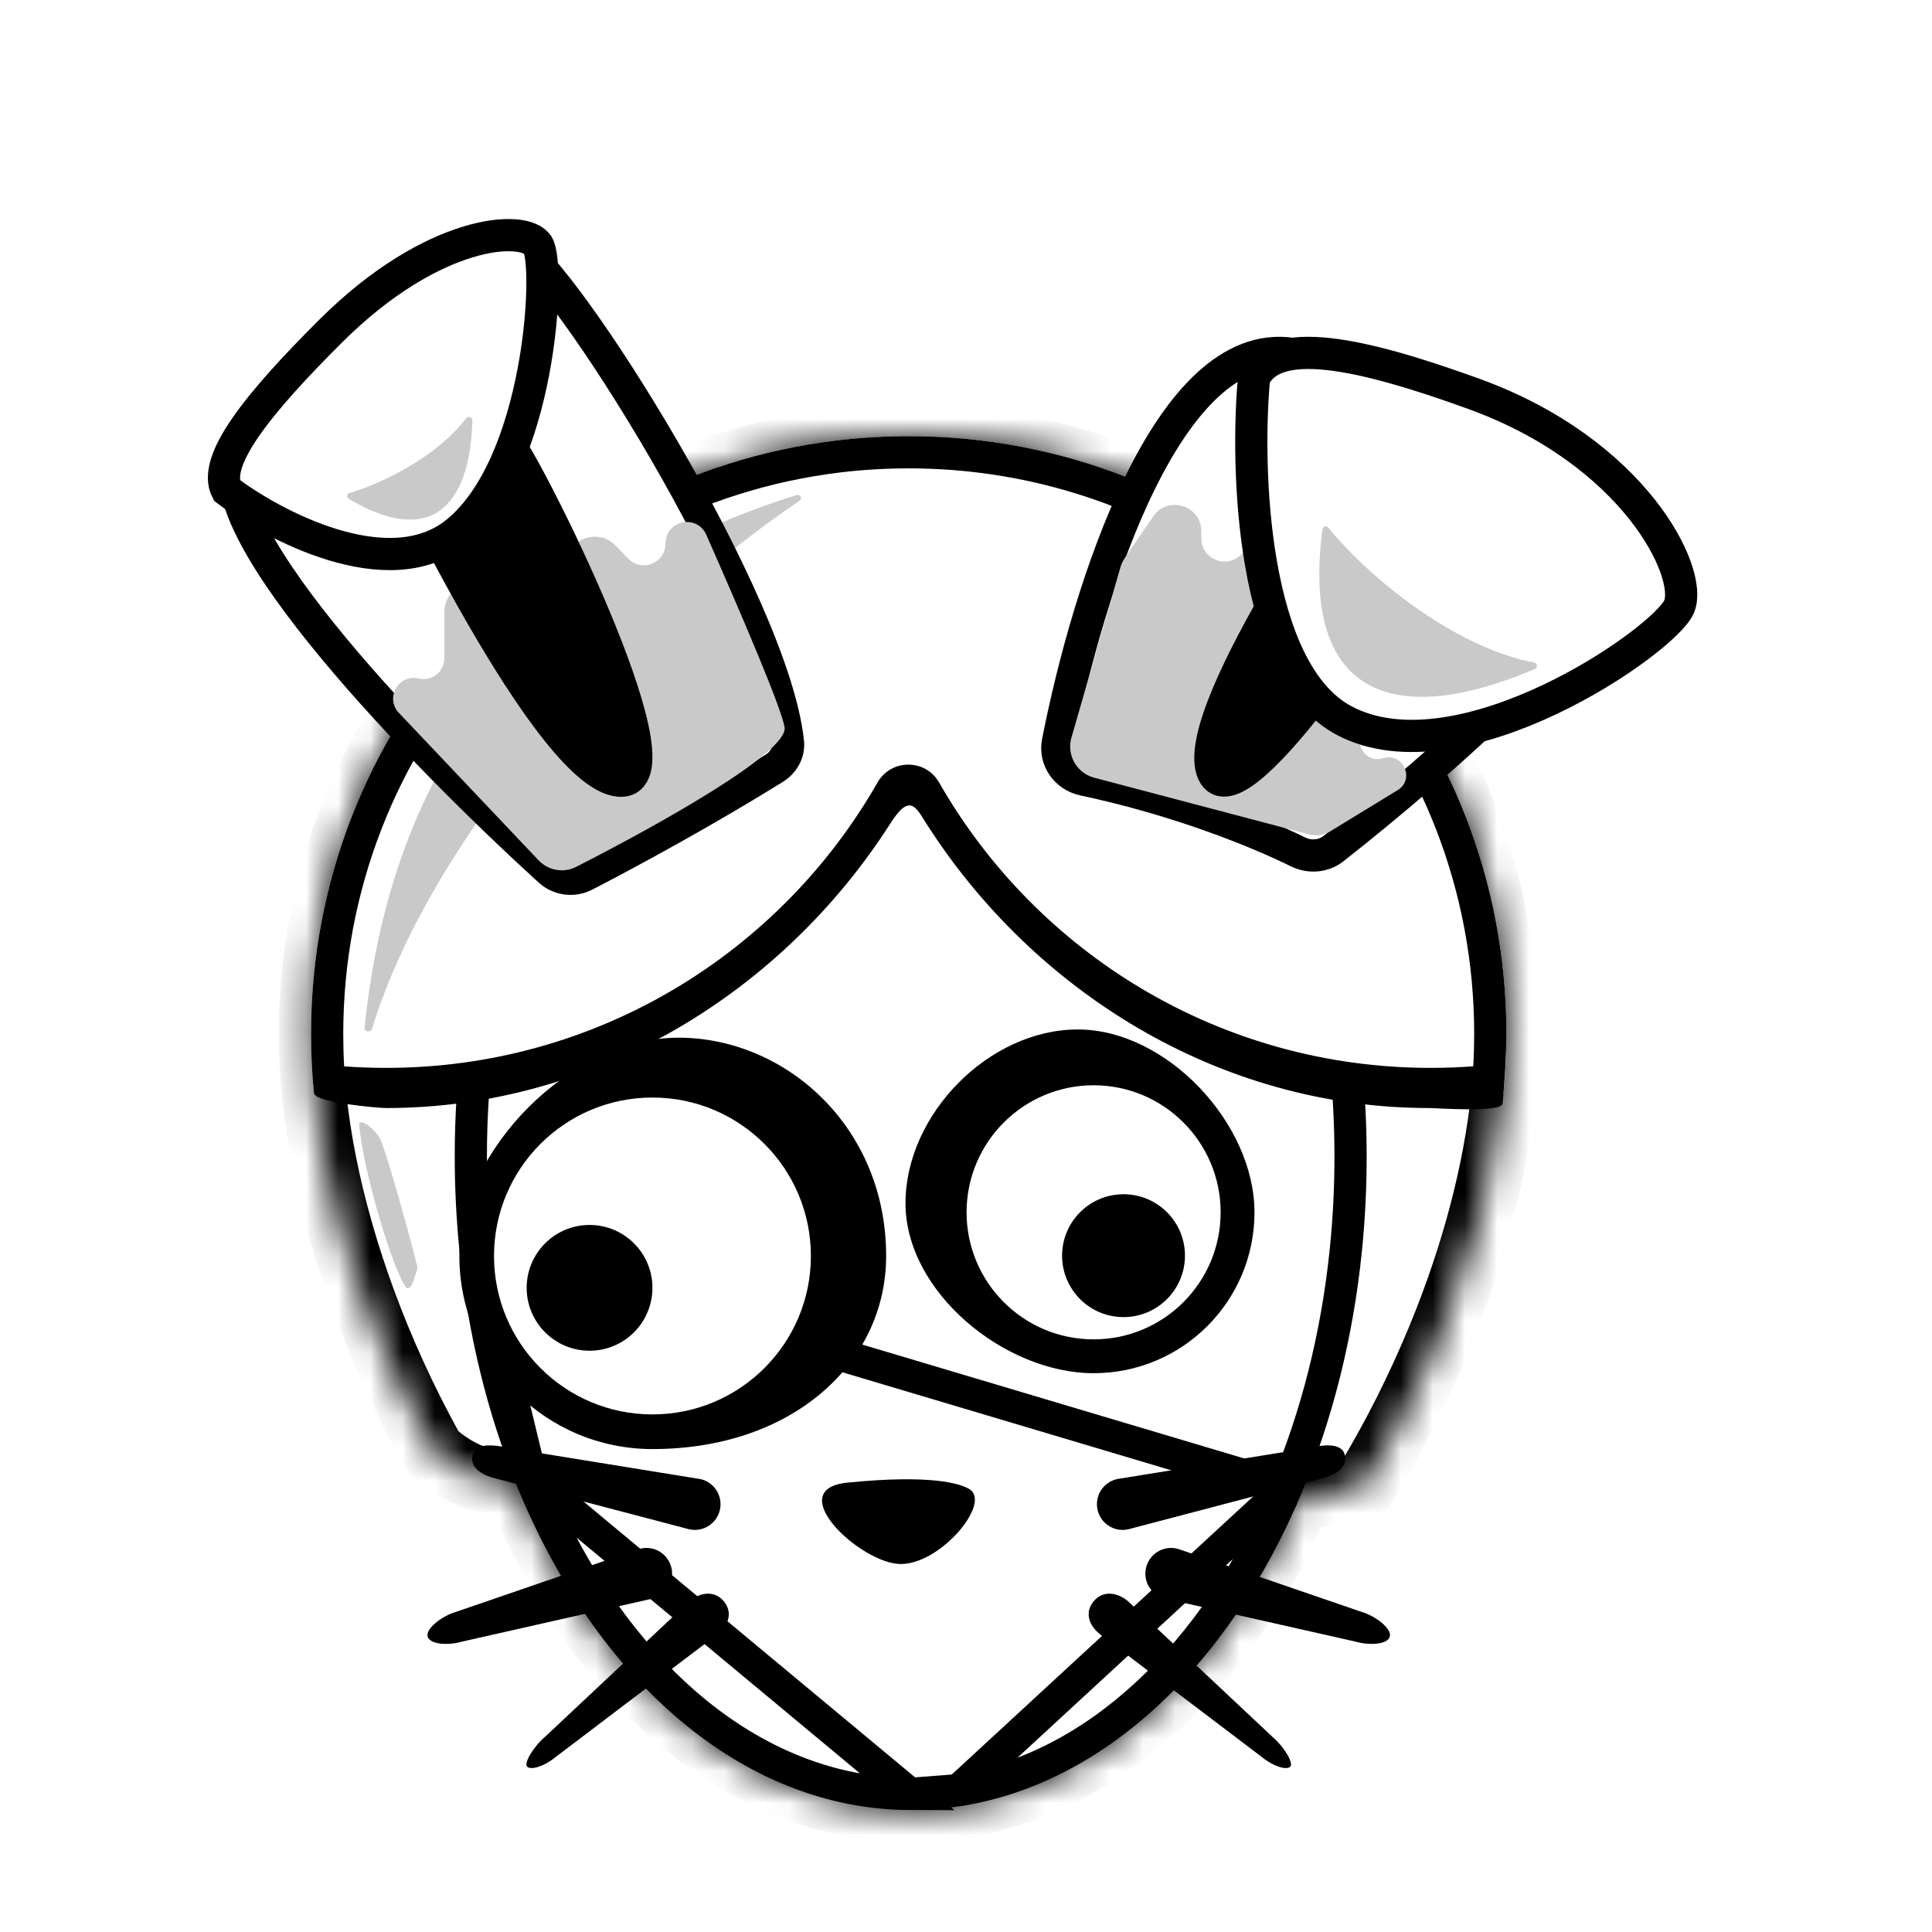 <svg width="60" height="60" viewBox="0 0 60 60" fill="none" xmlns="http://www.w3.org/2000/svg">
<circle cx="30" cy="30" r="29" fill="white" stroke="white" stroke-width="2"/>
<g filter="url(#filter0_d_1241_7068)">
<mask id="path-2-inside-1_1241_7068" fill="white">
<path d="M47.783 30.607C47.783 31.255 47.75 31.897 47.685 32.529C47.442 34.897 46.755 37.485 45.706 40.034C45.059 41.606 44.276 43.164 43.376 44.644C42.922 44.827 42.423 44.93 41.901 44.93C41.735 44.93 41.57 44.92 41.409 44.9C39.184 50.177 35.329 53.885 30.847 54.589C30.323 54.667 29.791 54.71 29.257 54.712C24.047 54.697 19.497 50.649 17.046 44.629C16.043 44.611 15.132 44.218 14.447 43.583C14.001 42.785 13.59 41.97 13.216 41.145C11.899 38.245 11.036 35.243 10.758 32.531C10.693 31.899 10.66 31.257 10.66 30.607C10.66 30.552 10.66 30.5 10.66 30.444V30.429C10.66 30.389 10.66 30.349 10.662 30.309C10.662 30.296 10.662 30.286 10.662 30.274C10.662 30.246 10.662 30.219 10.665 30.191C10.665 30.176 10.665 30.161 10.665 30.146C10.665 30.123 10.665 30.101 10.667 30.078C10.67 30.033 10.67 29.988 10.672 29.945C10.672 29.938 10.672 29.93 10.672 29.923C10.678 29.812 10.682 29.702 10.688 29.594C10.69 29.546 10.693 29.496 10.695 29.449C10.695 29.431 10.697 29.413 10.697 29.396C10.7 29.351 10.703 29.306 10.708 29.261C10.71 29.215 10.715 29.17 10.718 29.125C10.72 29.105 10.72 29.087 10.723 29.07C10.725 29.025 10.73 28.982 10.733 28.939C10.733 28.927 10.735 28.914 10.735 28.902C10.743 28.804 10.753 28.706 10.763 28.611C10.775 28.49 10.79 28.367 10.805 28.247C10.81 28.2 10.818 28.149 10.825 28.102C10.825 28.099 10.825 28.099 10.825 28.097C10.833 28.049 10.838 28.001 10.845 27.954C10.856 27.881 10.868 27.806 10.878 27.733C10.883 27.693 10.891 27.655 10.896 27.615C10.896 27.613 10.896 27.608 10.898 27.605C10.906 27.555 10.913 27.505 10.923 27.457C10.923 27.452 10.926 27.45 10.926 27.445C10.936 27.392 10.943 27.339 10.953 27.286C10.963 27.231 10.973 27.179 10.983 27.126C10.993 27.078 11.001 27.031 11.011 26.983C11.014 26.973 11.014 26.963 11.016 26.955C11.036 26.858 11.056 26.757 11.076 26.659C11.079 26.644 11.081 26.632 11.086 26.617C11.096 26.572 11.106 26.529 11.116 26.484C11.129 26.431 11.142 26.378 11.154 26.326C11.167 26.273 11.179 26.22 11.192 26.168C11.202 26.123 11.214 26.077 11.224 26.035C11.239 25.972 11.257 25.907 11.274 25.844C11.302 25.744 11.327 25.646 11.355 25.546C11.357 25.541 11.357 25.538 11.357 25.536C11.372 25.485 11.385 25.435 11.4 25.385C11.412 25.345 11.425 25.305 11.435 25.265C11.443 25.242 11.447 25.222 11.455 25.2C11.468 25.159 11.48 25.117 11.493 25.077C11.508 25.029 11.523 24.984 11.538 24.936C11.573 24.828 11.608 24.718 11.646 24.61C11.658 24.572 11.671 24.535 11.683 24.497C11.691 24.477 11.698 24.457 11.703 24.437C11.718 24.397 11.731 24.357 11.746 24.319C11.766 24.266 11.784 24.214 11.804 24.161C11.821 24.113 11.839 24.066 11.856 24.018C11.896 23.915 11.934 23.812 11.977 23.712C11.997 23.662 12.017 23.614 12.037 23.564V23.562C12.055 23.516 12.072 23.474 12.092 23.431C12.097 23.421 12.1 23.414 12.105 23.404C12.125 23.358 12.142 23.313 12.162 23.268C12.182 23.221 12.205 23.17 12.228 23.123C12.228 23.12 12.23 23.12 12.23 23.118C12.25 23.07 12.273 23.022 12.293 22.977C12.335 22.884 12.378 22.794 12.421 22.701C12.426 22.694 12.428 22.684 12.433 22.676C12.476 22.583 12.521 22.491 12.566 22.4C12.589 22.353 12.614 22.305 12.636 22.257C12.687 22.159 12.737 22.062 12.787 21.966C12.809 21.921 12.835 21.878 12.857 21.836C12.882 21.788 12.907 21.743 12.932 21.695C12.957 21.65 12.983 21.603 13.01 21.557C13.013 21.55 13.018 21.545 13.02 21.537C13.043 21.497 13.065 21.457 13.088 21.419C13.113 21.374 13.141 21.327 13.168 21.282C13.188 21.246 13.208 21.211 13.228 21.179C13.239 21.159 13.251 21.141 13.261 21.123C13.284 21.088 13.304 21.051 13.326 21.016C13.354 20.968 13.384 20.923 13.412 20.875C13.439 20.832 13.464 20.79 13.492 20.747C13.494 20.745 13.494 20.742 13.497 20.74C13.522 20.697 13.55 20.657 13.575 20.617C13.61 20.562 13.645 20.506 13.682 20.451C13.705 20.419 13.725 20.386 13.748 20.351C13.838 20.218 13.928 20.085 14.021 19.952C14.051 19.91 14.081 19.867 14.114 19.824C14.142 19.787 14.166 19.752 14.194 19.714C14.199 19.709 14.204 19.701 14.207 19.696C14.237 19.656 14.267 19.613 14.297 19.573C14.33 19.528 14.362 19.483 14.397 19.44C14.425 19.405 14.453 19.37 14.48 19.333C14.518 19.285 14.555 19.237 14.593 19.187C14.626 19.147 14.656 19.107 14.688 19.067C14.691 19.064 14.693 19.059 14.696 19.057C14.726 19.019 14.754 18.984 14.784 18.946C14.786 18.944 14.789 18.941 14.791 18.939C14.821 18.904 14.849 18.866 14.879 18.831C14.909 18.796 14.939 18.758 14.967 18.723C14.984 18.703 14.999 18.683 15.017 18.663C15.017 18.66 15.019 18.658 15.022 18.658C15.067 18.605 15.11 18.552 15.155 18.502C15.167 18.487 15.18 18.472 15.192 18.46C15.225 18.422 15.258 18.384 15.29 18.347C15.293 18.344 15.293 18.344 15.293 18.342C15.323 18.307 15.355 18.272 15.388 18.236C15.401 18.221 15.413 18.206 15.428 18.194C15.453 18.166 15.481 18.136 15.506 18.108C15.544 18.068 15.581 18.028 15.619 17.988C15.641 17.965 15.662 17.941 15.684 17.918C15.704 17.895 15.727 17.873 15.749 17.85C15.767 17.833 15.784 17.815 15.802 17.795C15.829 17.765 15.86 17.735 15.89 17.705C15.907 17.687 15.925 17.67 15.942 17.649C15.98 17.612 16.018 17.574 16.053 17.537C16.073 17.517 16.093 17.494 16.116 17.474C16.143 17.446 16.171 17.419 16.198 17.394C16.211 17.381 16.223 17.369 16.233 17.358C16.261 17.331 16.289 17.306 16.314 17.278C16.339 17.253 16.364 17.231 16.389 17.206C16.434 17.163 16.479 17.12 16.524 17.078C16.567 17.038 16.61 16.997 16.652 16.957C16.66 16.952 16.665 16.945 16.672 16.94C16.71 16.904 16.748 16.869 16.785 16.837C16.803 16.819 16.823 16.804 16.84 16.787C16.923 16.711 17.009 16.639 17.094 16.566C17.116 16.546 17.141 16.526 17.164 16.506C17.189 16.483 17.214 16.461 17.242 16.441C17.267 16.418 17.294 16.395 17.32 16.373C17.417 16.29 17.515 16.21 17.616 16.132C17.658 16.099 17.701 16.064 17.741 16.032C17.753 16.022 17.764 16.014 17.776 16.004C17.824 15.966 17.874 15.929 17.924 15.891C17.959 15.864 17.994 15.836 18.029 15.811C18.042 15.801 18.057 15.791 18.07 15.781C18.095 15.761 18.12 15.743 18.145 15.723C18.175 15.7 18.205 15.678 18.235 15.655C18.245 15.648 18.255 15.64 18.268 15.633C18.313 15.598 18.36 15.565 18.406 15.533C18.413 15.527 18.418 15.522 18.426 15.517C18.476 15.48 18.529 15.445 18.579 15.407C18.626 15.374 18.672 15.342 18.719 15.309C18.752 15.287 18.784 15.264 18.817 15.242C18.832 15.232 18.847 15.221 18.862 15.211C18.897 15.189 18.93 15.166 18.965 15.141C19.01 15.111 19.058 15.081 19.103 15.051C19.156 15.016 19.208 14.983 19.261 14.948C19.276 14.938 19.291 14.928 19.306 14.92C19.341 14.898 19.379 14.875 19.416 14.85C19.434 14.84 19.454 14.828 19.472 14.818C19.514 14.79 19.559 14.762 19.602 14.737C19.615 14.73 19.63 14.722 19.642 14.712C19.697 14.68 19.753 14.647 19.808 14.614C19.863 14.582 19.921 14.549 19.976 14.517C19.981 14.514 19.988 14.509 19.993 14.507C20.041 14.479 20.089 14.451 20.134 14.426C20.217 14.379 20.302 14.334 20.385 14.288C20.427 14.266 20.467 14.243 20.51 14.221C20.578 14.185 20.645 14.15 20.713 14.115C20.743 14.1 20.776 14.083 20.806 14.068C20.834 14.053 20.864 14.037 20.894 14.023C20.939 14 20.982 13.977 21.027 13.955C21.047 13.945 21.067 13.935 21.087 13.925C21.12 13.91 21.152 13.892 21.185 13.877C21.215 13.862 21.245 13.849 21.275 13.834C21.325 13.809 21.378 13.787 21.428 13.764C21.471 13.744 21.516 13.724 21.558 13.704C21.579 13.694 21.601 13.684 21.624 13.674C21.659 13.659 21.692 13.644 21.727 13.629C21.734 13.626 21.742 13.621 21.749 13.619C21.772 13.609 21.794 13.599 21.817 13.588C21.857 13.571 21.9 13.553 21.942 13.536C21.952 13.531 21.96 13.528 21.97 13.523C22.02 13.503 22.07 13.481 22.12 13.461C22.253 13.405 22.389 13.35 22.524 13.3C22.572 13.283 22.62 13.265 22.665 13.245C22.737 13.217 22.81 13.19 22.885 13.165C22.938 13.145 22.991 13.127 23.046 13.107C23.101 13.087 23.159 13.067 23.214 13.049C23.237 13.042 23.259 13.034 23.282 13.027C23.324 13.012 23.367 12.999 23.407 12.984C23.425 12.979 23.445 12.972 23.462 12.966C23.512 12.951 23.563 12.934 23.613 12.919C23.615 12.919 23.618 12.916 23.623 12.916C23.681 12.899 23.738 12.879 23.799 12.861C23.803 12.859 23.811 12.859 23.816 12.856C23.849 12.846 23.884 12.836 23.916 12.826C23.949 12.816 23.984 12.806 24.017 12.796C24.049 12.786 24.084 12.776 24.119 12.766C24.155 12.756 24.187 12.746 24.222 12.738C24.29 12.718 24.358 12.701 24.428 12.683C24.451 12.678 24.471 12.671 24.493 12.665C24.521 12.658 24.548 12.65 24.576 12.643C24.629 12.628 24.684 12.615 24.737 12.603C24.769 12.595 24.802 12.588 24.834 12.58C25.01 12.537 25.183 12.497 25.361 12.46C25.396 12.452 25.431 12.445 25.466 12.437C25.509 12.427 25.554 12.42 25.597 12.412C25.622 12.407 25.65 12.402 25.675 12.397C25.788 12.374 25.9 12.354 26.013 12.334C26.038 12.329 26.066 12.324 26.091 12.322C26.144 12.312 26.196 12.304 26.249 12.297C26.282 12.292 26.317 12.287 26.349 12.282C26.372 12.279 26.395 12.274 26.417 12.272C26.447 12.267 26.48 12.262 26.51 12.259C26.655 12.236 26.803 12.219 26.951 12.199C27.691 12.109 28.446 12.063 29.211 12.063C29.966 12.063 30.714 12.109 31.446 12.196C31.554 12.209 31.662 12.224 31.77 12.239C31.805 12.244 31.84 12.249 31.878 12.254C31.91 12.259 31.943 12.264 31.978 12.269C32.013 12.274 32.048 12.279 32.083 12.284C32.108 12.287 32.134 12.292 32.161 12.297C32.216 12.304 32.272 12.314 32.324 12.324C32.354 12.329 32.382 12.334 32.412 12.339C32.447 12.344 32.482 12.352 32.517 12.357C32.583 12.37 32.645 12.38 32.711 12.392C32.746 12.4 32.781 12.405 32.813 12.412C32.964 12.442 33.114 12.472 33.262 12.507C33.433 12.545 33.601 12.585 33.769 12.628C33.804 12.635 33.837 12.645 33.872 12.655C33.907 12.663 33.94 12.673 33.975 12.683C34.015 12.693 34.052 12.703 34.09 12.713C34.12 12.721 34.15 12.731 34.178 12.738C34.313 12.776 34.449 12.816 34.584 12.856C34.614 12.866 34.647 12.876 34.679 12.884C34.702 12.891 34.725 12.899 34.747 12.904C34.777 12.914 34.81 12.924 34.843 12.934C34.983 12.979 35.123 13.024 35.261 13.072C35.286 13.079 35.312 13.089 35.337 13.097C35.354 13.102 35.372 13.109 35.389 13.117C35.422 13.13 35.455 13.139 35.49 13.152C35.51 13.16 35.53 13.167 35.55 13.175C35.575 13.185 35.603 13.195 35.628 13.202C35.66 13.215 35.693 13.227 35.725 13.237C35.746 13.245 35.766 13.252 35.783 13.26C35.813 13.273 35.846 13.283 35.876 13.295C36.074 13.37 36.27 13.451 36.463 13.533C36.486 13.543 36.508 13.553 36.531 13.563C36.573 13.581 36.613 13.599 36.656 13.619C36.684 13.631 36.711 13.644 36.736 13.654C36.774 13.669 36.809 13.686 36.847 13.704C36.877 13.716 36.907 13.732 36.937 13.747C36.97 13.762 37.002 13.777 37.035 13.792C37.065 13.807 37.095 13.819 37.128 13.834C37.16 13.849 37.193 13.864 37.225 13.88C37.256 13.895 37.288 13.91 37.318 13.925C37.381 13.955 37.444 13.985 37.506 14.018C37.602 14.065 37.697 14.115 37.792 14.163C37.825 14.181 37.855 14.195 37.888 14.213C37.945 14.243 38.003 14.273 38.061 14.306C38.121 14.338 38.184 14.374 38.244 14.406C38.299 14.436 38.352 14.466 38.407 14.496C38.419 14.504 38.432 14.512 38.444 14.519C38.618 14.619 38.788 14.72 38.959 14.825C38.961 14.825 38.961 14.828 38.964 14.828C39.079 14.9 39.194 14.973 39.31 15.048C39.31 15.048 39.312 15.051 39.315 15.051C39.365 15.084 39.415 15.116 39.465 15.149C39.478 15.156 39.488 15.164 39.501 15.171C39.553 15.206 39.606 15.242 39.656 15.277C39.714 15.314 39.769 15.354 39.827 15.395C39.877 15.43 39.924 15.465 39.975 15.497C39.99 15.507 40.007 15.52 40.022 15.533C40.055 15.558 40.09 15.58 40.123 15.605C40.143 15.62 40.16 15.633 40.18 15.648C40.23 15.685 40.278 15.721 40.328 15.758C40.376 15.793 40.421 15.829 40.466 15.864C40.481 15.874 40.494 15.886 40.509 15.896C40.662 16.014 40.812 16.132 40.963 16.255C40.973 16.265 40.985 16.272 40.995 16.282C41.043 16.323 41.091 16.36 41.136 16.4C41.241 16.488 41.344 16.576 41.447 16.666C41.45 16.669 41.45 16.669 41.452 16.671C41.502 16.716 41.552 16.762 41.605 16.807C41.655 16.852 41.708 16.899 41.758 16.945C41.806 16.99 41.856 17.032 41.904 17.078C41.908 17.083 41.913 17.085 41.919 17.09C41.961 17.13 42.004 17.17 42.049 17.213C42.056 17.218 42.062 17.226 42.069 17.233C42.117 17.278 42.164 17.323 42.209 17.371C42.26 17.419 42.307 17.466 42.355 17.517C42.403 17.564 42.453 17.614 42.501 17.662C42.548 17.712 42.596 17.76 42.643 17.81C42.691 17.86 42.739 17.91 42.786 17.96C42.831 18.008 42.877 18.056 42.919 18.106C42.922 18.108 42.924 18.113 42.929 18.116C42.972 18.164 43.015 18.211 43.057 18.256C43.082 18.284 43.108 18.314 43.133 18.342C43.155 18.367 43.178 18.392 43.198 18.417C43.2 18.419 43.203 18.422 43.205 18.425C43.27 18.5 43.336 18.578 43.401 18.653C43.446 18.706 43.489 18.758 43.534 18.811C43.554 18.836 43.574 18.858 43.594 18.884C43.599 18.889 43.604 18.894 43.607 18.899C43.644 18.944 43.682 18.991 43.717 19.037C43.742 19.067 43.767 19.099 43.792 19.132C43.835 19.187 43.877 19.24 43.92 19.295C44.005 19.403 44.088 19.513 44.169 19.626C44.209 19.679 44.246 19.731 44.284 19.784C44.286 19.789 44.291 19.794 44.294 19.797C44.314 19.822 44.331 19.849 44.352 19.877C44.389 19.927 44.424 19.98 44.459 20.03C44.522 20.12 44.585 20.21 44.648 20.303C44.668 20.331 44.685 20.361 44.705 20.389C44.763 20.474 44.818 20.562 44.876 20.649C44.896 20.68 44.913 20.71 44.934 20.74C44.979 20.81 45.021 20.88 45.064 20.953C45.087 20.988 45.107 21.023 45.129 21.061C45.189 21.161 45.25 21.262 45.307 21.362C45.325 21.389 45.34 21.419 45.357 21.447C45.383 21.492 45.408 21.535 45.433 21.58C45.453 21.615 45.473 21.65 45.49 21.685C45.515 21.728 45.538 21.771 45.561 21.813C45.563 21.816 45.563 21.818 45.566 21.821C45.588 21.861 45.608 21.901 45.631 21.941C45.711 22.092 45.786 22.242 45.862 22.393C45.879 22.428 45.897 22.465 45.914 22.501C45.919 22.511 45.922 22.518 45.927 22.528C45.949 22.573 45.969 22.616 45.989 22.659C46.012 22.706 46.035 22.754 46.057 22.802C46.072 22.832 46.087 22.864 46.1 22.894C46.105 22.907 46.11 22.917 46.117 22.93C46.127 22.952 46.138 22.975 46.148 22.997C46.16 23.027 46.175 23.057 46.188 23.087C46.21 23.135 46.23 23.183 46.25 23.23C46.27 23.278 46.291 23.326 46.311 23.371C46.333 23.424 46.356 23.476 46.378 23.532C46.396 23.577 46.416 23.622 46.434 23.667C46.451 23.71 46.469 23.752 46.484 23.795C46.486 23.805 46.491 23.812 46.494 23.823C46.511 23.868 46.531 23.915 46.549 23.96C46.564 24.003 46.581 24.046 46.596 24.088C46.602 24.101 46.607 24.113 46.612 24.126C46.627 24.169 46.644 24.214 46.659 24.256C46.677 24.307 46.694 24.357 46.712 24.404C46.745 24.497 46.777 24.587 46.807 24.68C46.827 24.738 46.845 24.796 46.865 24.856C46.877 24.898 46.892 24.941 46.905 24.981C46.908 24.989 46.91 24.999 46.913 25.006C46.943 25.099 46.97 25.189 46.998 25.282C47.003 25.295 47.005 25.31 47.01 25.322L47.043 25.435C47.063 25.503 47.081 25.568 47.101 25.636C47.113 25.681 47.126 25.726 47.138 25.771C47.153 25.824 47.166 25.874 47.178 25.927C47.191 25.98 47.206 26.03 47.219 26.082C47.229 26.125 47.239 26.165 47.249 26.205C47.264 26.268 47.279 26.331 47.294 26.393C47.304 26.434 47.314 26.476 47.321 26.516C47.324 26.526 47.326 26.539 47.329 26.549C47.339 26.594 47.349 26.642 47.359 26.687C47.374 26.755 47.387 26.82 47.402 26.888C47.412 26.933 47.419 26.978 47.429 27.023C47.442 27.081 47.452 27.136 47.462 27.194C47.472 27.244 47.48 27.291 47.489 27.342C47.499 27.394 47.507 27.447 47.517 27.5C47.517 27.502 47.517 27.505 47.517 27.505C47.527 27.557 47.535 27.61 47.542 27.66C47.542 27.665 47.545 27.67 47.545 27.673C47.552 27.723 47.56 27.77 47.567 27.821C47.575 27.873 47.582 27.929 47.59 27.981C47.6 28.044 47.607 28.107 47.615 28.169C47.62 28.204 47.625 28.242 47.63 28.277C47.64 28.35 47.648 28.42 47.655 28.493C47.66 28.538 47.665 28.586 47.67 28.631C47.67 28.633 47.67 28.636 47.67 28.641C47.675 28.689 47.68 28.734 47.685 28.781C47.685 28.791 47.688 28.802 47.688 28.814C47.69 28.844 47.693 28.877 47.695 28.907C47.698 28.927 47.698 28.947 47.7 28.967C47.703 29.005 47.705 29.04 47.71 29.075C47.713 29.102 47.715 29.128 47.715 29.153C47.718 29.198 47.723 29.24 47.725 29.286C47.728 29.326 47.73 29.366 47.733 29.409C47.735 29.436 47.735 29.461 47.738 29.489C47.743 29.569 47.748 29.649 47.75 29.732C47.75 29.737 47.75 29.74 47.75 29.742C47.753 29.765 47.753 29.787 47.753 29.81C47.755 29.842 47.755 29.875 47.758 29.91C47.758 29.938 47.76 29.965 47.76 29.993C47.76 30.026 47.763 30.058 47.763 30.088C47.763 30.113 47.763 30.138 47.765 30.161C47.765 30.204 47.768 30.249 47.768 30.291C47.768 30.344 47.77 30.394 47.77 30.447V30.449C47.783 30.497 47.783 30.552 47.783 30.607Z"/>
</mask>
<path d="M47.783 30.607C47.783 31.255 47.75 31.897 47.685 32.529C47.442 34.897 46.755 37.485 45.706 40.034C45.059 41.606 44.276 43.164 43.376 44.644C42.922 44.827 42.423 44.93 41.901 44.93C41.735 44.93 41.57 44.92 41.409 44.9C39.184 50.177 35.329 53.885 30.847 54.589C30.323 54.667 29.791 54.71 29.257 54.712C24.047 54.697 19.497 50.649 17.046 44.629C16.043 44.611 15.132 44.218 14.447 43.583C14.001 42.785 13.59 41.97 13.216 41.145C11.899 38.245 11.036 35.243 10.758 32.531C10.693 31.899 10.66 31.257 10.66 30.607C10.66 30.552 10.66 30.5 10.66 30.444V30.429C10.66 30.389 10.66 30.349 10.662 30.309C10.662 30.296 10.662 30.286 10.662 30.274C10.662 30.246 10.662 30.219 10.665 30.191C10.665 30.176 10.665 30.161 10.665 30.146C10.665 30.123 10.665 30.101 10.667 30.078C10.67 30.033 10.67 29.988 10.672 29.945C10.672 29.938 10.672 29.93 10.672 29.923C10.678 29.812 10.682 29.702 10.688 29.594C10.69 29.546 10.693 29.496 10.695 29.449C10.695 29.431 10.697 29.413 10.697 29.396C10.7 29.351 10.703 29.306 10.708 29.261C10.71 29.215 10.715 29.17 10.718 29.125C10.72 29.105 10.72 29.087 10.723 29.07C10.725 29.025 10.73 28.982 10.733 28.939C10.733 28.927 10.735 28.914 10.735 28.902C10.743 28.804 10.753 28.706 10.763 28.611C10.775 28.49 10.79 28.367 10.805 28.247C10.81 28.2 10.818 28.149 10.825 28.102C10.825 28.099 10.825 28.099 10.825 28.097C10.833 28.049 10.838 28.001 10.845 27.954C10.856 27.881 10.868 27.806 10.878 27.733C10.883 27.693 10.891 27.655 10.896 27.615C10.896 27.613 10.896 27.608 10.898 27.605C10.906 27.555 10.913 27.505 10.923 27.457C10.923 27.452 10.926 27.45 10.926 27.445C10.936 27.392 10.943 27.339 10.953 27.286C10.963 27.231 10.973 27.179 10.983 27.126C10.993 27.078 11.001 27.031 11.011 26.983C11.014 26.973 11.014 26.963 11.016 26.955C11.036 26.858 11.056 26.757 11.076 26.659C11.079 26.644 11.081 26.632 11.086 26.617C11.096 26.572 11.106 26.529 11.116 26.484C11.129 26.431 11.142 26.378 11.154 26.326C11.167 26.273 11.179 26.22 11.192 26.168C11.202 26.123 11.214 26.077 11.224 26.035C11.239 25.972 11.257 25.907 11.274 25.844C11.302 25.744 11.327 25.646 11.355 25.546C11.357 25.541 11.357 25.538 11.357 25.536C11.372 25.485 11.385 25.435 11.4 25.385C11.412 25.345 11.425 25.305 11.435 25.265C11.443 25.242 11.447 25.222 11.455 25.2C11.468 25.159 11.48 25.117 11.493 25.077C11.508 25.029 11.523 24.984 11.538 24.936C11.573 24.828 11.608 24.718 11.646 24.61C11.658 24.572 11.671 24.535 11.683 24.497C11.691 24.477 11.698 24.457 11.703 24.437C11.718 24.397 11.731 24.357 11.746 24.319C11.766 24.266 11.784 24.214 11.804 24.161C11.821 24.113 11.839 24.066 11.856 24.018C11.896 23.915 11.934 23.812 11.977 23.712C11.997 23.662 12.017 23.614 12.037 23.564V23.562C12.055 23.516 12.072 23.474 12.092 23.431C12.097 23.421 12.1 23.414 12.105 23.404C12.125 23.358 12.142 23.313 12.162 23.268C12.182 23.221 12.205 23.17 12.228 23.123C12.228 23.12 12.23 23.12 12.23 23.118C12.25 23.07 12.273 23.022 12.293 22.977C12.335 22.884 12.378 22.794 12.421 22.701C12.426 22.694 12.428 22.684 12.433 22.676C12.476 22.583 12.521 22.491 12.566 22.4C12.589 22.353 12.614 22.305 12.636 22.257C12.687 22.159 12.737 22.062 12.787 21.966C12.809 21.921 12.835 21.878 12.857 21.836C12.882 21.788 12.907 21.743 12.932 21.695C12.957 21.65 12.983 21.603 13.01 21.557C13.013 21.55 13.018 21.545 13.02 21.537C13.043 21.497 13.065 21.457 13.088 21.419C13.113 21.374 13.141 21.327 13.168 21.282C13.188 21.246 13.208 21.211 13.228 21.179C13.239 21.159 13.251 21.141 13.261 21.123C13.284 21.088 13.304 21.051 13.326 21.016C13.354 20.968 13.384 20.923 13.412 20.875C13.439 20.832 13.464 20.79 13.492 20.747C13.494 20.745 13.494 20.742 13.497 20.74C13.522 20.697 13.55 20.657 13.575 20.617C13.61 20.562 13.645 20.506 13.682 20.451C13.705 20.419 13.725 20.386 13.748 20.351C13.838 20.218 13.928 20.085 14.021 19.952C14.051 19.91 14.081 19.867 14.114 19.824C14.142 19.787 14.166 19.752 14.194 19.714C14.199 19.709 14.204 19.701 14.207 19.696C14.237 19.656 14.267 19.613 14.297 19.573C14.33 19.528 14.362 19.483 14.397 19.44C14.425 19.405 14.453 19.37 14.48 19.333C14.518 19.285 14.555 19.237 14.593 19.187C14.626 19.147 14.656 19.107 14.688 19.067C14.691 19.064 14.693 19.059 14.696 19.057C14.726 19.019 14.754 18.984 14.784 18.946C14.786 18.944 14.789 18.941 14.791 18.939C14.821 18.904 14.849 18.866 14.879 18.831C14.909 18.796 14.939 18.758 14.967 18.723C14.984 18.703 14.999 18.683 15.017 18.663C15.017 18.66 15.019 18.658 15.022 18.658C15.067 18.605 15.11 18.552 15.155 18.502C15.167 18.487 15.18 18.472 15.192 18.46C15.225 18.422 15.258 18.384 15.29 18.347C15.293 18.344 15.293 18.344 15.293 18.342C15.323 18.307 15.355 18.272 15.388 18.236C15.401 18.221 15.413 18.206 15.428 18.194C15.453 18.166 15.481 18.136 15.506 18.108C15.544 18.068 15.581 18.028 15.619 17.988C15.641 17.965 15.662 17.941 15.684 17.918C15.704 17.895 15.727 17.873 15.749 17.85C15.767 17.833 15.784 17.815 15.802 17.795C15.829 17.765 15.86 17.735 15.89 17.705C15.907 17.687 15.925 17.67 15.942 17.649C15.98 17.612 16.018 17.574 16.053 17.537C16.073 17.517 16.093 17.494 16.116 17.474C16.143 17.446 16.171 17.419 16.198 17.394C16.211 17.381 16.223 17.369 16.233 17.358C16.261 17.331 16.289 17.306 16.314 17.278C16.339 17.253 16.364 17.231 16.389 17.206C16.434 17.163 16.479 17.12 16.524 17.078C16.567 17.038 16.61 16.997 16.652 16.957C16.66 16.952 16.665 16.945 16.672 16.94C16.71 16.904 16.748 16.869 16.785 16.837C16.803 16.819 16.823 16.804 16.84 16.787C16.923 16.711 17.009 16.639 17.094 16.566C17.116 16.546 17.141 16.526 17.164 16.506C17.189 16.483 17.214 16.461 17.242 16.441C17.267 16.418 17.294 16.395 17.32 16.373C17.417 16.29 17.515 16.21 17.616 16.132C17.658 16.099 17.701 16.064 17.741 16.032C17.753 16.022 17.764 16.014 17.776 16.004C17.824 15.966 17.874 15.929 17.924 15.891C17.959 15.864 17.994 15.836 18.029 15.811C18.042 15.801 18.057 15.791 18.07 15.781C18.095 15.761 18.12 15.743 18.145 15.723C18.175 15.7 18.205 15.678 18.235 15.655C18.245 15.648 18.255 15.64 18.268 15.633C18.313 15.598 18.36 15.565 18.406 15.533C18.413 15.527 18.418 15.522 18.426 15.517C18.476 15.48 18.529 15.445 18.579 15.407C18.626 15.374 18.672 15.342 18.719 15.309C18.752 15.287 18.784 15.264 18.817 15.242C18.832 15.232 18.847 15.221 18.862 15.211C18.897 15.189 18.93 15.166 18.965 15.141C19.01 15.111 19.058 15.081 19.103 15.051C19.156 15.016 19.208 14.983 19.261 14.948C19.276 14.938 19.291 14.928 19.306 14.92C19.341 14.898 19.379 14.875 19.416 14.85C19.434 14.84 19.454 14.828 19.472 14.818C19.514 14.79 19.559 14.762 19.602 14.737C19.615 14.73 19.63 14.722 19.642 14.712C19.697 14.68 19.753 14.647 19.808 14.614C19.863 14.582 19.921 14.549 19.976 14.517C19.981 14.514 19.988 14.509 19.993 14.507C20.041 14.479 20.089 14.451 20.134 14.426C20.217 14.379 20.302 14.334 20.385 14.288C20.427 14.266 20.467 14.243 20.51 14.221C20.578 14.185 20.645 14.15 20.713 14.115C20.743 14.1 20.776 14.083 20.806 14.068C20.834 14.053 20.864 14.037 20.894 14.023C20.939 14 20.982 13.977 21.027 13.955C21.047 13.945 21.067 13.935 21.087 13.925C21.12 13.91 21.152 13.892 21.185 13.877C21.215 13.862 21.245 13.849 21.275 13.834C21.325 13.809 21.378 13.787 21.428 13.764C21.471 13.744 21.516 13.724 21.558 13.704C21.579 13.694 21.601 13.684 21.624 13.674C21.659 13.659 21.692 13.644 21.727 13.629C21.734 13.626 21.742 13.621 21.749 13.619C21.772 13.609 21.794 13.599 21.817 13.588C21.857 13.571 21.9 13.553 21.942 13.536C21.952 13.531 21.96 13.528 21.97 13.523C22.02 13.503 22.07 13.481 22.12 13.461C22.253 13.405 22.389 13.35 22.524 13.3C22.572 13.283 22.62 13.265 22.665 13.245C22.737 13.217 22.81 13.19 22.885 13.165C22.938 13.145 22.991 13.127 23.046 13.107C23.101 13.087 23.159 13.067 23.214 13.049C23.237 13.042 23.259 13.034 23.282 13.027C23.324 13.012 23.367 12.999 23.407 12.984C23.425 12.979 23.445 12.972 23.462 12.966C23.512 12.951 23.563 12.934 23.613 12.919C23.615 12.919 23.618 12.916 23.623 12.916C23.681 12.899 23.738 12.879 23.799 12.861C23.803 12.859 23.811 12.859 23.816 12.856C23.849 12.846 23.884 12.836 23.916 12.826C23.949 12.816 23.984 12.806 24.017 12.796C24.049 12.786 24.084 12.776 24.119 12.766C24.155 12.756 24.187 12.746 24.222 12.738C24.29 12.718 24.358 12.701 24.428 12.683C24.451 12.678 24.471 12.671 24.493 12.665C24.521 12.658 24.548 12.65 24.576 12.643C24.629 12.628 24.684 12.615 24.737 12.603C24.769 12.595 24.802 12.588 24.834 12.58C25.01 12.537 25.183 12.497 25.361 12.46C25.396 12.452 25.431 12.445 25.466 12.437C25.509 12.427 25.554 12.42 25.597 12.412C25.622 12.407 25.65 12.402 25.675 12.397C25.788 12.374 25.9 12.354 26.013 12.334C26.038 12.329 26.066 12.324 26.091 12.322C26.144 12.312 26.196 12.304 26.249 12.297C26.282 12.292 26.317 12.287 26.349 12.282C26.372 12.279 26.395 12.274 26.417 12.272C26.447 12.267 26.48 12.262 26.51 12.259C26.655 12.236 26.803 12.219 26.951 12.199C27.691 12.109 28.446 12.063 29.211 12.063C29.966 12.063 30.714 12.109 31.446 12.196C31.554 12.209 31.662 12.224 31.77 12.239C31.805 12.244 31.84 12.249 31.878 12.254C31.91 12.259 31.943 12.264 31.978 12.269C32.013 12.274 32.048 12.279 32.083 12.284C32.108 12.287 32.134 12.292 32.161 12.297C32.216 12.304 32.272 12.314 32.324 12.324C32.354 12.329 32.382 12.334 32.412 12.339C32.447 12.344 32.482 12.352 32.517 12.357C32.583 12.37 32.645 12.38 32.711 12.392C32.746 12.4 32.781 12.405 32.813 12.412C32.964 12.442 33.114 12.472 33.262 12.507C33.433 12.545 33.601 12.585 33.769 12.628C33.804 12.635 33.837 12.645 33.872 12.655C33.907 12.663 33.94 12.673 33.975 12.683C34.015 12.693 34.052 12.703 34.09 12.713C34.12 12.721 34.15 12.731 34.178 12.738C34.313 12.776 34.449 12.816 34.584 12.856C34.614 12.866 34.647 12.876 34.679 12.884C34.702 12.891 34.725 12.899 34.747 12.904C34.777 12.914 34.81 12.924 34.843 12.934C34.983 12.979 35.123 13.024 35.261 13.072C35.286 13.079 35.312 13.089 35.337 13.097C35.354 13.102 35.372 13.109 35.389 13.117C35.422 13.13 35.455 13.139 35.49 13.152C35.51 13.16 35.53 13.167 35.55 13.175C35.575 13.185 35.603 13.195 35.628 13.202C35.66 13.215 35.693 13.227 35.725 13.237C35.746 13.245 35.766 13.252 35.783 13.26C35.813 13.273 35.846 13.283 35.876 13.295C36.074 13.37 36.27 13.451 36.463 13.533C36.486 13.543 36.508 13.553 36.531 13.563C36.573 13.581 36.613 13.599 36.656 13.619C36.684 13.631 36.711 13.644 36.736 13.654C36.774 13.669 36.809 13.686 36.847 13.704C36.877 13.716 36.907 13.732 36.937 13.747C36.97 13.762 37.002 13.777 37.035 13.792C37.065 13.807 37.095 13.819 37.128 13.834C37.16 13.849 37.193 13.864 37.225 13.88C37.256 13.895 37.288 13.91 37.318 13.925C37.381 13.955 37.444 13.985 37.506 14.018C37.602 14.065 37.697 14.115 37.792 14.163C37.825 14.181 37.855 14.195 37.888 14.213C37.945 14.243 38.003 14.273 38.061 14.306C38.121 14.338 38.184 14.374 38.244 14.406C38.299 14.436 38.352 14.466 38.407 14.496C38.419 14.504 38.432 14.512 38.444 14.519C38.618 14.619 38.788 14.72 38.959 14.825C38.961 14.825 38.961 14.828 38.964 14.828C39.079 14.9 39.194 14.973 39.31 15.048C39.31 15.048 39.312 15.051 39.315 15.051C39.365 15.084 39.415 15.116 39.465 15.149C39.478 15.156 39.488 15.164 39.501 15.171C39.553 15.206 39.606 15.242 39.656 15.277C39.714 15.314 39.769 15.354 39.827 15.395C39.877 15.43 39.924 15.465 39.975 15.497C39.99 15.507 40.007 15.52 40.022 15.533C40.055 15.558 40.09 15.58 40.123 15.605C40.143 15.62 40.16 15.633 40.18 15.648C40.23 15.685 40.278 15.721 40.328 15.758C40.376 15.793 40.421 15.829 40.466 15.864C40.481 15.874 40.494 15.886 40.509 15.896C40.662 16.014 40.812 16.132 40.963 16.255C40.973 16.265 40.985 16.272 40.995 16.282C41.043 16.323 41.091 16.36 41.136 16.4C41.241 16.488 41.344 16.576 41.447 16.666C41.45 16.669 41.45 16.669 41.452 16.671C41.502 16.716 41.552 16.762 41.605 16.807C41.655 16.852 41.708 16.899 41.758 16.945C41.806 16.99 41.856 17.032 41.904 17.078C41.908 17.083 41.913 17.085 41.919 17.09C41.961 17.13 42.004 17.17 42.049 17.213C42.056 17.218 42.062 17.226 42.069 17.233C42.117 17.278 42.164 17.323 42.209 17.371C42.26 17.419 42.307 17.466 42.355 17.517C42.403 17.564 42.453 17.614 42.501 17.662C42.548 17.712 42.596 17.76 42.643 17.81C42.691 17.86 42.739 17.91 42.786 17.96C42.831 18.008 42.877 18.056 42.919 18.106C42.922 18.108 42.924 18.113 42.929 18.116C42.972 18.164 43.015 18.211 43.057 18.256C43.082 18.284 43.108 18.314 43.133 18.342C43.155 18.367 43.178 18.392 43.198 18.417C43.2 18.419 43.203 18.422 43.205 18.425C43.27 18.5 43.336 18.578 43.401 18.653C43.446 18.706 43.489 18.758 43.534 18.811C43.554 18.836 43.574 18.858 43.594 18.884C43.599 18.889 43.604 18.894 43.607 18.899C43.644 18.944 43.682 18.991 43.717 19.037C43.742 19.067 43.767 19.099 43.792 19.132C43.835 19.187 43.877 19.24 43.92 19.295C44.005 19.403 44.088 19.513 44.169 19.626C44.209 19.679 44.246 19.731 44.284 19.784C44.286 19.789 44.291 19.794 44.294 19.797C44.314 19.822 44.331 19.849 44.352 19.877C44.389 19.927 44.424 19.98 44.459 20.03C44.522 20.12 44.585 20.21 44.648 20.303C44.668 20.331 44.685 20.361 44.705 20.389C44.763 20.474 44.818 20.562 44.876 20.649C44.896 20.68 44.913 20.71 44.934 20.74C44.979 20.81 45.021 20.88 45.064 20.953C45.087 20.988 45.107 21.023 45.129 21.061C45.189 21.161 45.25 21.262 45.307 21.362C45.325 21.389 45.34 21.419 45.357 21.447C45.383 21.492 45.408 21.535 45.433 21.58C45.453 21.615 45.473 21.65 45.49 21.685C45.515 21.728 45.538 21.771 45.561 21.813C45.563 21.816 45.563 21.818 45.566 21.821C45.588 21.861 45.608 21.901 45.631 21.941C45.711 22.092 45.786 22.242 45.862 22.393C45.879 22.428 45.897 22.465 45.914 22.501C45.919 22.511 45.922 22.518 45.927 22.528C45.949 22.573 45.969 22.616 45.989 22.659C46.012 22.706 46.035 22.754 46.057 22.802C46.072 22.832 46.087 22.864 46.1 22.894C46.105 22.907 46.11 22.917 46.117 22.93C46.127 22.952 46.138 22.975 46.148 22.997C46.16 23.027 46.175 23.057 46.188 23.087C46.21 23.135 46.23 23.183 46.25 23.23C46.27 23.278 46.291 23.326 46.311 23.371C46.333 23.424 46.356 23.476 46.378 23.532C46.396 23.577 46.416 23.622 46.434 23.667C46.451 23.71 46.469 23.752 46.484 23.795C46.486 23.805 46.491 23.812 46.494 23.823C46.511 23.868 46.531 23.915 46.549 23.96C46.564 24.003 46.581 24.046 46.596 24.088C46.602 24.101 46.607 24.113 46.612 24.126C46.627 24.169 46.644 24.214 46.659 24.256C46.677 24.307 46.694 24.357 46.712 24.404C46.745 24.497 46.777 24.587 46.807 24.68C46.827 24.738 46.845 24.796 46.865 24.856C46.877 24.898 46.892 24.941 46.905 24.981C46.908 24.989 46.91 24.999 46.913 25.006C46.943 25.099 46.97 25.189 46.998 25.282C47.003 25.295 47.005 25.31 47.01 25.322L47.043 25.435C47.063 25.503 47.081 25.568 47.101 25.636C47.113 25.681 47.126 25.726 47.138 25.771C47.153 25.824 47.166 25.874 47.178 25.927C47.191 25.98 47.206 26.03 47.219 26.082C47.229 26.125 47.239 26.165 47.249 26.205C47.264 26.268 47.279 26.331 47.294 26.393C47.304 26.434 47.314 26.476 47.321 26.516C47.324 26.526 47.326 26.539 47.329 26.549C47.339 26.594 47.349 26.642 47.359 26.687C47.374 26.755 47.387 26.82 47.402 26.888C47.412 26.933 47.419 26.978 47.429 27.023C47.442 27.081 47.452 27.136 47.462 27.194C47.472 27.244 47.48 27.291 47.489 27.342C47.499 27.394 47.507 27.447 47.517 27.5C47.517 27.502 47.517 27.505 47.517 27.505C47.527 27.557 47.535 27.61 47.542 27.66C47.542 27.665 47.545 27.67 47.545 27.673C47.552 27.723 47.56 27.77 47.567 27.821C47.575 27.873 47.582 27.929 47.59 27.981C47.6 28.044 47.607 28.107 47.615 28.169C47.62 28.204 47.625 28.242 47.63 28.277C47.64 28.35 47.648 28.42 47.655 28.493C47.66 28.538 47.665 28.586 47.67 28.631C47.67 28.633 47.67 28.636 47.67 28.641C47.675 28.689 47.68 28.734 47.685 28.781C47.685 28.791 47.688 28.802 47.688 28.814C47.69 28.844 47.693 28.877 47.695 28.907C47.698 28.927 47.698 28.947 47.7 28.967C47.703 29.005 47.705 29.04 47.71 29.075C47.713 29.102 47.715 29.128 47.715 29.153C47.718 29.198 47.723 29.24 47.725 29.286C47.728 29.326 47.73 29.366 47.733 29.409C47.735 29.436 47.735 29.461 47.738 29.489C47.743 29.569 47.748 29.649 47.75 29.732C47.75 29.737 47.75 29.74 47.75 29.742C47.753 29.765 47.753 29.787 47.753 29.81C47.755 29.842 47.755 29.875 47.758 29.91C47.758 29.938 47.76 29.965 47.76 29.993C47.76 30.026 47.763 30.058 47.763 30.088C47.763 30.113 47.763 30.138 47.765 30.161C47.765 30.204 47.768 30.249 47.768 30.291C47.768 30.344 47.77 30.394 47.77 30.447V30.449C47.783 30.497 47.783 30.552 47.783 30.607Z" fill="white" stroke="black" stroke-width="2" mask="url(#path-2-inside-1_1241_7068)"/>
<path d="M40.948 44.705L40.948 44.705C41.886 42.483 42.529 39.974 42.8 37.285C42.894 36.345 42.943 35.384 42.943 34.407C42.943 33.794 42.923 33.185 42.884 32.584L42.884 32.583C42.432 25.413 39.343 19.406 35.113 16.499L35.113 16.499C33.964 15.708 32.729 15.146 31.439 14.848L31.439 14.848C30.738 14.686 30.018 14.602 29.284 14.602C28.5 14.602 27.733 14.7 26.985 14.884C25.788 15.18 24.64 15.704 23.562 16.427C19.279 19.301 16.143 25.341 15.681 32.568L15.681 32.569C15.642 33.175 15.622 33.786 15.622 34.407C15.622 35.354 15.669 36.283 15.757 37.196L40.948 44.705ZM40.948 44.705C38.764 49.887 35.022 53.426 30.769 54.095M40.948 44.705L30.769 54.095M30.769 54.095C30.279 54.172 29.786 54.212 29.284 54.212H29.284H29.284H29.284H29.284H29.284H29.283H29.283H29.283H29.283H29.283H29.283H29.283H29.283H29.283H29.283H29.283H29.283H29.283H29.283H29.283H29.282H29.282H29.282H29.282H29.282H29.282H29.282H29.282H29.282H29.282H29.282H29.282H29.282H29.282H29.282H29.282H29.282H29.282H29.282H29.281H29.281H29.281H29.281H29.281H29.281H29.281H29.281H29.281H29.281H29.281H29.281H29.281H29.281H29.281H29.28H29.28H29.28H29.28H29.28H29.28H29.28H29.28H29.28H29.28H29.28H29.28H29.28H29.28H29.28H29.28H29.28H29.279H29.279H29.279H29.279H29.279H29.279H29.279H29.279H29.279H29.279H29.279H29.279H29.279H29.279H29.279H29.279H29.279H29.279H29.279H29.278H29.278H29.278H29.278H29.278H29.278H29.278H29.278H29.278H29.278H29.278H29.278H29.278H29.278H29.278H29.278H29.277H29.277H29.277H29.277H29.277H29.277H29.277H29.277H29.277H29.277H29.277H29.277H29.277H29.277H29.277H29.277H29.277H29.276H29.276H29.276H29.276H29.276H29.276H29.276H29.276H29.276H29.276H29.276H29.276H29.276H29.276H29.276H29.276H29.276H29.276H29.276H29.275H29.275H29.275H29.275H29.275H29.275H29.275H29.275H29.275H29.275H29.275H29.275H29.275H29.275H29.275H29.275H29.274H29.274H29.274H29.274H29.274H29.274H29.274H29.274H29.274H29.274H29.274H29.274H29.274H29.274H29.274H29.274H29.274H29.273H29.273H29.273H29.273H29.273H29.273H29.273H29.273H29.273H29.273H29.273H29.273H29.273H29.273H29.273H29.273H29.273H29.273H29.273H29.272H29.272H29.272H29.272H29.272H29.272H29.272H29.272H29.272H29.272H29.272H29.272H29.272H29.272H29.272H29.272H29.271H29.271H29.271H29.271H29.271H29.271H29.271H29.271H29.271H29.271H29.271H29.271H29.271H29.271H29.271H29.271H29.271H29.271H29.27H29.27H29.27H29.27H29.27H29.27H29.27H29.27H29.27H29.27H29.27H29.27H29.27H29.27H29.27H29.27H29.27H29.27H29.27H29.27H29.269H29.269H29.269H29.269H29.269H29.269H29.269H29.269H29.269H29.269H29.269H29.269H29.269H29.269H29.269H29.269H29.268H29.268H29.268H29.268H29.268H29.268H29.268H29.268H29.268H29.268H29.268H29.268H29.268H29.268H29.268H29.268H29.268H29.268H29.268H29.267H29.267H29.267H29.267H29.267H29.267H29.267H29.267H29.267H29.267H29.267H29.267H29.267H29.267H29.267H29.267H29.267H29.267H29.267H29.267H29.266H29.266H29.266H29.266H29.266H29.266H29.266H29.266H29.266H29.266H29.266H29.266H29.266H29.266H29.266H29.266H29.266H29.265H29.265H29.265H29.265H29.265H29.265H29.265H29.265H29.265H29.265H29.265H29.265H29.265H29.265H29.265H29.265H29.265H29.265H29.265H29.265H29.265H29.264H29.264H29.264H29.264H29.264H29.264H29.264H29.264H29.264H29.264H29.264H29.264H29.264H29.264H29.264H29.264H29.264H29.264H29.264H29.263H29.263H29.263H29.263H29.263H29.263H29.263H29.263H29.263H29.263H29.263H29.263H29.263H29.263H29.263H29.263H29.263H29.263H29.262H29.262H29.262H29.262H29.262H29.262H29.262H29.262H29.262H29.262H29.262H29.262H29.262H29.262H29.262H29.262H29.262H29.262H29.262H29.262H29.262H29.261H29.261H29.261H29.261H29.261H29.261H29.261H29.261H29.261H29.261H29.261H29.261H29.261H29.261H29.261H29.261H29.261H29.261H29.261H29.261H29.261H29.26H29.26H29.26H29.26H29.26H29.26H29.26H29.26H29.26H29.26H29.26H29.26H29.26H29.26H29.26H29.26H29.26H29.26H29.259H29.259H29.259H29.259H29.259H29.259H29.259H29.259H29.259H29.259H29.259H29.259H29.259H29.259H29.259H29.259H29.259H29.259H29.259H29.259H29.259H29.259H29.259H29.259H29.258H29.258H29.258H29.258H29.258H29.258H29.258H29.258H29.258H29.258H29.258H29.258H29.258H29.258H29.258H29.258H29.258H29.258H29.258H29.258H29.258H29.257H29.257H29.257H29.257H29.257H29.257H29.257H29.257H29.257H29.257H29.257H29.257H29.257H29.257H29.257H29.257H29.257H29.257H29.257H29.257H29.256H29.256H29.256H29.256L30.769 54.095ZM29.256 54.212C24.329 54.197 19.918 50.358 17.509 44.44L29.256 54.212ZM17.509 44.44C16.622 42.259 16.014 39.811 15.757 37.196L17.509 44.44Z" fill="white" stroke="black"/>
<path fill-rule="evenodd" clip-rule="evenodd" d="M31.456 12.179C40.654 13.283 47.782 21.114 47.782 30.607C47.782 31.227 47.752 31.843 47.693 32.449C47.688 32.496 47.652 32.533 47.605 32.538C46.891 32.622 46.162 32.664 45.425 32.664C38.518 32.664 32.493 28.892 29.297 23.297C29.258 23.229 29.159 23.229 29.12 23.297C25.924 28.892 19.899 32.664 12.993 32.664C12.265 32.664 11.544 32.622 10.837 32.541C10.791 32.535 10.754 32.498 10.75 32.452C10.69 31.845 10.66 31.23 10.66 30.607C10.66 21.121 17.776 13.298 26.961 12.181C26.961 12.181 26.961 12.181 26.961 12.181C26.961 12.181 26.961 12.181 26.961 12.181C27.701 12.091 28.456 12.046 29.221 12.046C29.976 12.046 30.723 12.091 31.456 12.179C31.456 12.179 31.456 12.179 31.456 12.179Z" fill="white"/>
<path fill-rule="evenodd" clip-rule="evenodd" d="M29.797 24.121C33.097 29.259 38.824 32.911 45.385 32.911C45.624 32.911 47.636 33.063 47.664 32.772C47.724 32.166 47.782 31.227 47.782 30.607C47.782 21.114 40.654 13.283 31.456 12.179C30.724 12.091 29.976 12.046 29.221 12.046C28.456 12.046 27.701 12.091 26.961 12.181C17.776 13.298 10.66 21.121 10.66 30.607C10.66 31.23 10.69 31.845 10.75 32.452C10.778 32.739 12.728 32.911 12.993 32.911C19.554 32.911 25.32 29.259 28.62 24.121C28.634 24.101 28.647 24.081 28.66 24.06C29.254 23.126 29.446 23.57 29.758 24.06C29.771 24.081 29.784 24.101 29.797 24.121ZM31.337 13.172C30.644 13.089 29.936 13.046 29.221 13.046C28.499 13.046 27.789 13.088 27.094 13.172C27.09 13.173 27.086 13.174 27.081 13.174C18.392 14.23 11.66 21.633 11.66 30.607C11.66 30.947 11.669 31.283 11.688 31.617C12.119 31.648 12.554 31.664 12.993 31.664C19.526 31.664 25.226 28.097 28.252 22.801C28.675 22.061 29.742 22.061 30.165 22.801C33.191 28.097 38.892 31.664 45.425 31.664C45.872 31.664 46.316 31.648 46.754 31.615C46.773 31.282 46.782 30.945 46.782 30.607C46.782 21.626 40.038 14.216 31.337 13.172Z" fill="black"/>
<path d="M12.55 30.46C14.449 24.272 20.629 17.548 25.828 14.053C25.924 13.989 25.854 13.84 25.744 13.874C18.096 16.254 13.227 21.551 12.322 30.419C12.309 30.542 12.514 30.579 12.55 30.46Z" fill="#CAC9C9"/>
<path d="M13.619 38.488C13.248 38.056 12.312 35.05 12.153 33.43C12.15 33.395 12.165 33.36 12.199 33.356C12.358 33.337 12.65 33.608 12.786 33.831C12.936 34.077 13.597 36.39 13.961 37.836C13.972 37.878 13.958 37.926 13.942 37.966C13.886 38.111 13.825 38.456 13.682 38.508C13.659 38.517 13.635 38.507 13.619 38.488Z" fill="#CAC9C9"/>
<path d="M41.124 9.489C37.279 8.916 34.791 16.762 33.853 21.55C33.748 22.088 34.112 22.598 34.648 22.712C37.598 23.34 40.021 24.322 41.306 24.954C41.666 25.131 42.096 25.104 42.412 24.855C45.675 22.294 51.31 17.369 51.31 15.294C51.091 13.76 46.272 10.256 41.124 9.489Z" fill="white" stroke="black" stroke-linecap="round"/>
<g style="mix-blend-mode:multiply">
<path d="M36.814 14.538L35.932 15.83C35.871 15.918 35.826 16.015 35.796 16.118L34.274 21.409C34.119 21.948 34.438 22.509 34.98 22.652L41.658 24.414C41.88 24.472 42.116 24.438 42.311 24.318L44.405 23.039C44.959 22.7 44.569 21.849 43.95 22.048C43.516 22.188 43.112 21.769 43.27 21.341C43.644 20.329 44.068 19.221 44.119 19.221H41.371C40.742 19.221 40.269 18.646 40.39 18.029L40.705 16.424C40.839 15.743 40.027 15.284 39.513 15.751C39.049 16.171 38.307 15.842 38.307 15.216V14.999C38.307 14.195 37.267 13.874 36.814 14.538Z" fill="#CAC9C9"/>
</g>
<path d="M38.64 22.416C38.008 20.453 43.434 12.685 43.691 12.352C44.15 13.192 44.982 15.071 44.645 15.87C44.223 16.869 39.271 24.379 38.64 22.416Z" fill="black" stroke="black" stroke-linecap="round"/>
<path d="M42.743 20.878C39.851 19.346 39.69 12.984 39.945 10.24C40.582 8.902 43.174 9.428 46.767 10.73C51.759 12.539 53.586 16.283 53.148 17.336C52.71 18.389 46.357 22.793 42.743 20.878Z" fill="white" stroke="black" stroke-linecap="round"/>
<path d="M8.396 12.692C7.368 15.005 14.121 21.945 18.063 25.537C18.366 25.813 18.805 25.87 19.169 25.682C20.512 24.988 22.857 23.718 25.043 22.361C25.325 22.186 25.505 21.883 25.471 21.552C25.027 17.245 18.5 6.849 17.001 6.1C15.437 5.317 9.737 9.675 8.396 12.692Z" fill="white" stroke="black" stroke-linecap="round"/>
<g style="mix-blend-mode:multiply">
<path d="M13.387 20.638L17.725 25.217C18.027 25.535 18.5 25.621 18.891 25.422C21.444 24.123 25.495 21.86 25.366 21.085C25.267 20.489 24.054 17.643 22.936 15.111C22.643 14.449 21.667 14.659 21.667 15.382C21.667 15.985 20.935 16.283 20.514 15.851L20.116 15.443C19.511 14.822 18.463 15.328 18.572 16.188L18.607 16.464C18.731 17.446 17.504 17.99 16.86 17.238L16.558 16.885C15.953 16.18 14.798 16.607 14.798 17.536V18.948C14.798 19.364 14.409 19.67 14.005 19.572C13.383 19.421 12.947 20.173 13.387 20.638Z" fill="#CAC9C9"/>
</g>
<path d="M20.128 22.73C17.773 22.251 12.867 11.703 12.671 11.224C13.783 11.224 16.164 11.435 16.792 12.279C17.577 13.334 22.483 23.21 20.128 22.73Z" fill="black" stroke="black" stroke-linecap="round"/>
<path d="M15.154 15.049C13.05 16.722 9.454 14.799 8.044 13.726C7.579 12.819 8.995 11.047 11.276 8.775C14.445 5.619 17.313 5.453 17.707 6.119C18.1 6.786 17.784 12.957 15.154 15.049Z" fill="white" stroke="black" stroke-linecap="round"/>
<path fill-rule="evenodd" clip-rule="evenodd" d="M15.676 43.694C15.771 43.263 16.433 43.385 16.864 43.48L22.75 44.434C23.181 44.529 23.453 44.955 23.358 45.386C23.263 45.817 22.837 46.089 22.406 45.994L16.47 44.434C16.039 44.339 15.581 44.124 15.676 43.694Z" fill="black"/>
<path fill-rule="evenodd" clip-rule="evenodd" d="M14.283 49.332C14.204 49.088 14.723 48.686 15.147 48.563L20.852 46.604C21.276 46.481 21.719 46.726 21.841 47.15C21.964 47.573 21.719 48.016 21.295 48.139L15.348 49.482C14.924 49.605 14.363 49.576 14.283 49.332Z" fill="black"/>
<path fill-rule="evenodd" clip-rule="evenodd" d="M17.376 53.369C17.251 53.259 17.584 52.726 17.922 52.443L22.413 48.226C22.752 47.943 23.193 47.888 23.476 48.226C23.759 48.565 23.637 48.958 23.299 49.241L18.255 53.066C17.917 53.349 17.502 53.48 17.376 53.369Z" fill="black"/>
<path fill-rule="evenodd" clip-rule="evenodd" d="M42.767 43.694C42.672 43.263 42.01 43.385 41.579 43.48L35.693 44.434C35.262 44.529 34.99 44.955 35.085 45.386C35.18 45.817 35.606 46.089 36.037 45.994L41.973 44.434C42.404 44.339 42.862 44.124 42.767 43.694Z" fill="black"/>
<path fill-rule="evenodd" clip-rule="evenodd" d="M44.16 49.332C44.239 49.088 43.72 48.686 43.296 48.563L37.591 46.604C37.167 46.481 36.724 46.726 36.602 47.15C36.479 47.573 36.724 48.016 37.148 48.139L43.095 49.482C43.519 49.605 44.081 49.576 44.16 49.332Z" fill="black"/>
<path fill-rule="evenodd" clip-rule="evenodd" d="M41.067 53.369C41.192 53.259 40.859 52.726 40.521 52.443L36.03 48.226C35.692 47.943 35.251 47.888 34.967 48.226C34.684 48.565 34.806 48.958 35.144 49.241L40.188 53.066C40.526 53.349 40.942 53.48 41.067 53.369Z" fill="black"/>
<path d="M27.319 44.544C25.26 44.75 27.737 47.072 28.977 47.072C30.218 47.072 31.791 45.181 31.112 44.75C30.825 44.568 29.893 44.286 27.319 44.544Z" fill="black"/>
<path d="M48.644 19.075C46.352 18.65 43.688 16.641 42.249 14.883C42.193 14.815 42.082 14.848 42.07 14.935C41.413 19.952 44.111 21.212 48.668 19.276C48.762 19.236 48.744 19.094 48.644 19.075Z" fill="#CAC9C9"/>
<path d="M15.472 11.492C14.679 12.554 13.092 13.445 11.854 13.811C11.77 13.836 11.754 13.951 11.83 13.995C14.295 15.448 15.592 14.345 15.67 11.555C15.673 11.453 15.533 11.411 15.472 11.492Z" fill="#CAC9C9"/>
<g filter="url(#filter1_d_1241_7068)">
<circle cx="22.263" cy="36.541" r="5.367" fill="white"/>
<circle cx="20.309" cy="37.495" r="1.953" fill="black"/>
<path fill-rule="evenodd" clip-rule="evenodd" d="M22.262 41.426C24.98 41.426 27.183 39.223 27.183 36.506C27.183 33.788 24.98 31.585 22.262 31.585C19.545 31.585 17.342 33.788 17.342 36.506C17.342 39.223 19.545 41.426 22.262 41.426ZM22.262 42.502C26.622 42.502 29.52 39.818 29.52 36.506C29.52 32.48 26.382 29.726 23.07 29.726C19.758 29.726 16.266 33.194 16.266 36.506C16.266 39.818 18.95 42.502 22.262 42.502Z" fill="black"/>
</g>
<g filter="url(#filter2_d_1241_7068)">
<circle cx="36.043" cy="34.908" r="4.459" fill="white"/>
<path fill-rule="evenodd" clip-rule="evenodd" d="M35.963 39.095C38.142 39.095 39.908 37.328 39.908 35.15C39.908 32.971 38.142 31.204 35.963 31.204C33.784 31.204 32.018 32.971 32.018 35.15C32.018 37.328 33.784 39.095 35.963 39.095ZM35.963 40.146C38.722 40.146 40.959 37.909 40.959 35.15C40.959 32.39 38.23 29.471 35.471 29.471C32.712 29.471 30.121 32.108 30.121 34.868C30.121 37.627 33.204 40.146 35.963 40.146Z" fill="black"/>
<circle cx="36.892" cy="36.496" r="1.908" fill="black"/>
</g>
</g>
<defs>
<filter id="filter0_d_1241_7068" x="6.455" y="5.302" width="47.255" height="50.91" filterUnits="userSpaceOnUse" color-interpolation-filters="sRGB">
<feFlood flood-opacity="0" result="BackgroundImageFix"/>
<feColorMatrix in="SourceAlpha" type="matrix" values="0 0 0 0 0 0 0 0 0 0 0 0 0 0 0 0 0 0 127 0" result="hardAlpha"/>
<feOffset dx="-1" dy="1.5"/>
<feComposite in2="hardAlpha" operator="out"/>
<feColorMatrix type="matrix" values="0 0 0 0 0 0 0 0 0 0 0 0 0 0 0 0 0 0 0.25 0"/>
<feBlend mode="normal" in2="BackgroundImageFix" result="effect1_dropShadow_1241_7068"/>
<feBlend mode="normal" in="SourceGraphic" in2="effect1_dropShadow_1241_7068" result="shape"/>
</filter>
<filter id="filter1_d_1241_7068" x="15.266" y="29.726" width="14.255" height="13.776" filterUnits="userSpaceOnUse" color-interpolation-filters="sRGB">
<feFlood flood-opacity="0" result="BackgroundImageFix"/>
<feColorMatrix in="SourceAlpha" type="matrix" values="0 0 0 0 0 0 0 0 0 0 0 0 0 0 0 0 0 0 127 0" result="hardAlpha"/>
<feOffset dx="-1" dy="1"/>
<feComposite in2="hardAlpha" operator="out"/>
<feColorMatrix type="matrix" values="0 0 0 0 0 0 0 0 0 0 0 0 0 0 0 0 0 0 0.25 0"/>
<feBlend mode="normal" in2="BackgroundImageFix" result="effect1_dropShadow_1241_7068"/>
<feBlend mode="normal" in="SourceGraphic" in2="effect1_dropShadow_1241_7068" result="shape"/>
</filter>
<filter id="filter2_d_1241_7068" x="29.121" y="29.471" width="11.838" height="11.675" filterUnits="userSpaceOnUse" color-interpolation-filters="sRGB">
<feFlood flood-opacity="0" result="BackgroundImageFix"/>
<feColorMatrix in="SourceAlpha" type="matrix" values="0 0 0 0 0 0 0 0 0 0 0 0 0 0 0 0 0 0 127 0" result="hardAlpha"/>
<feOffset dx="-1" dy="1"/>
<feComposite in2="hardAlpha" operator="out"/>
<feColorMatrix type="matrix" values="0 0 0 0 0 0 0 0 0 0 0 0 0 0 0 0 0 0 0.25 0"/>
<feBlend mode="normal" in2="BackgroundImageFix" result="effect1_dropShadow_1241_7068"/>
<feBlend mode="normal" in="SourceGraphic" in2="effect1_dropShadow_1241_7068" result="shape"/>
</filter>
</defs>
</svg>
